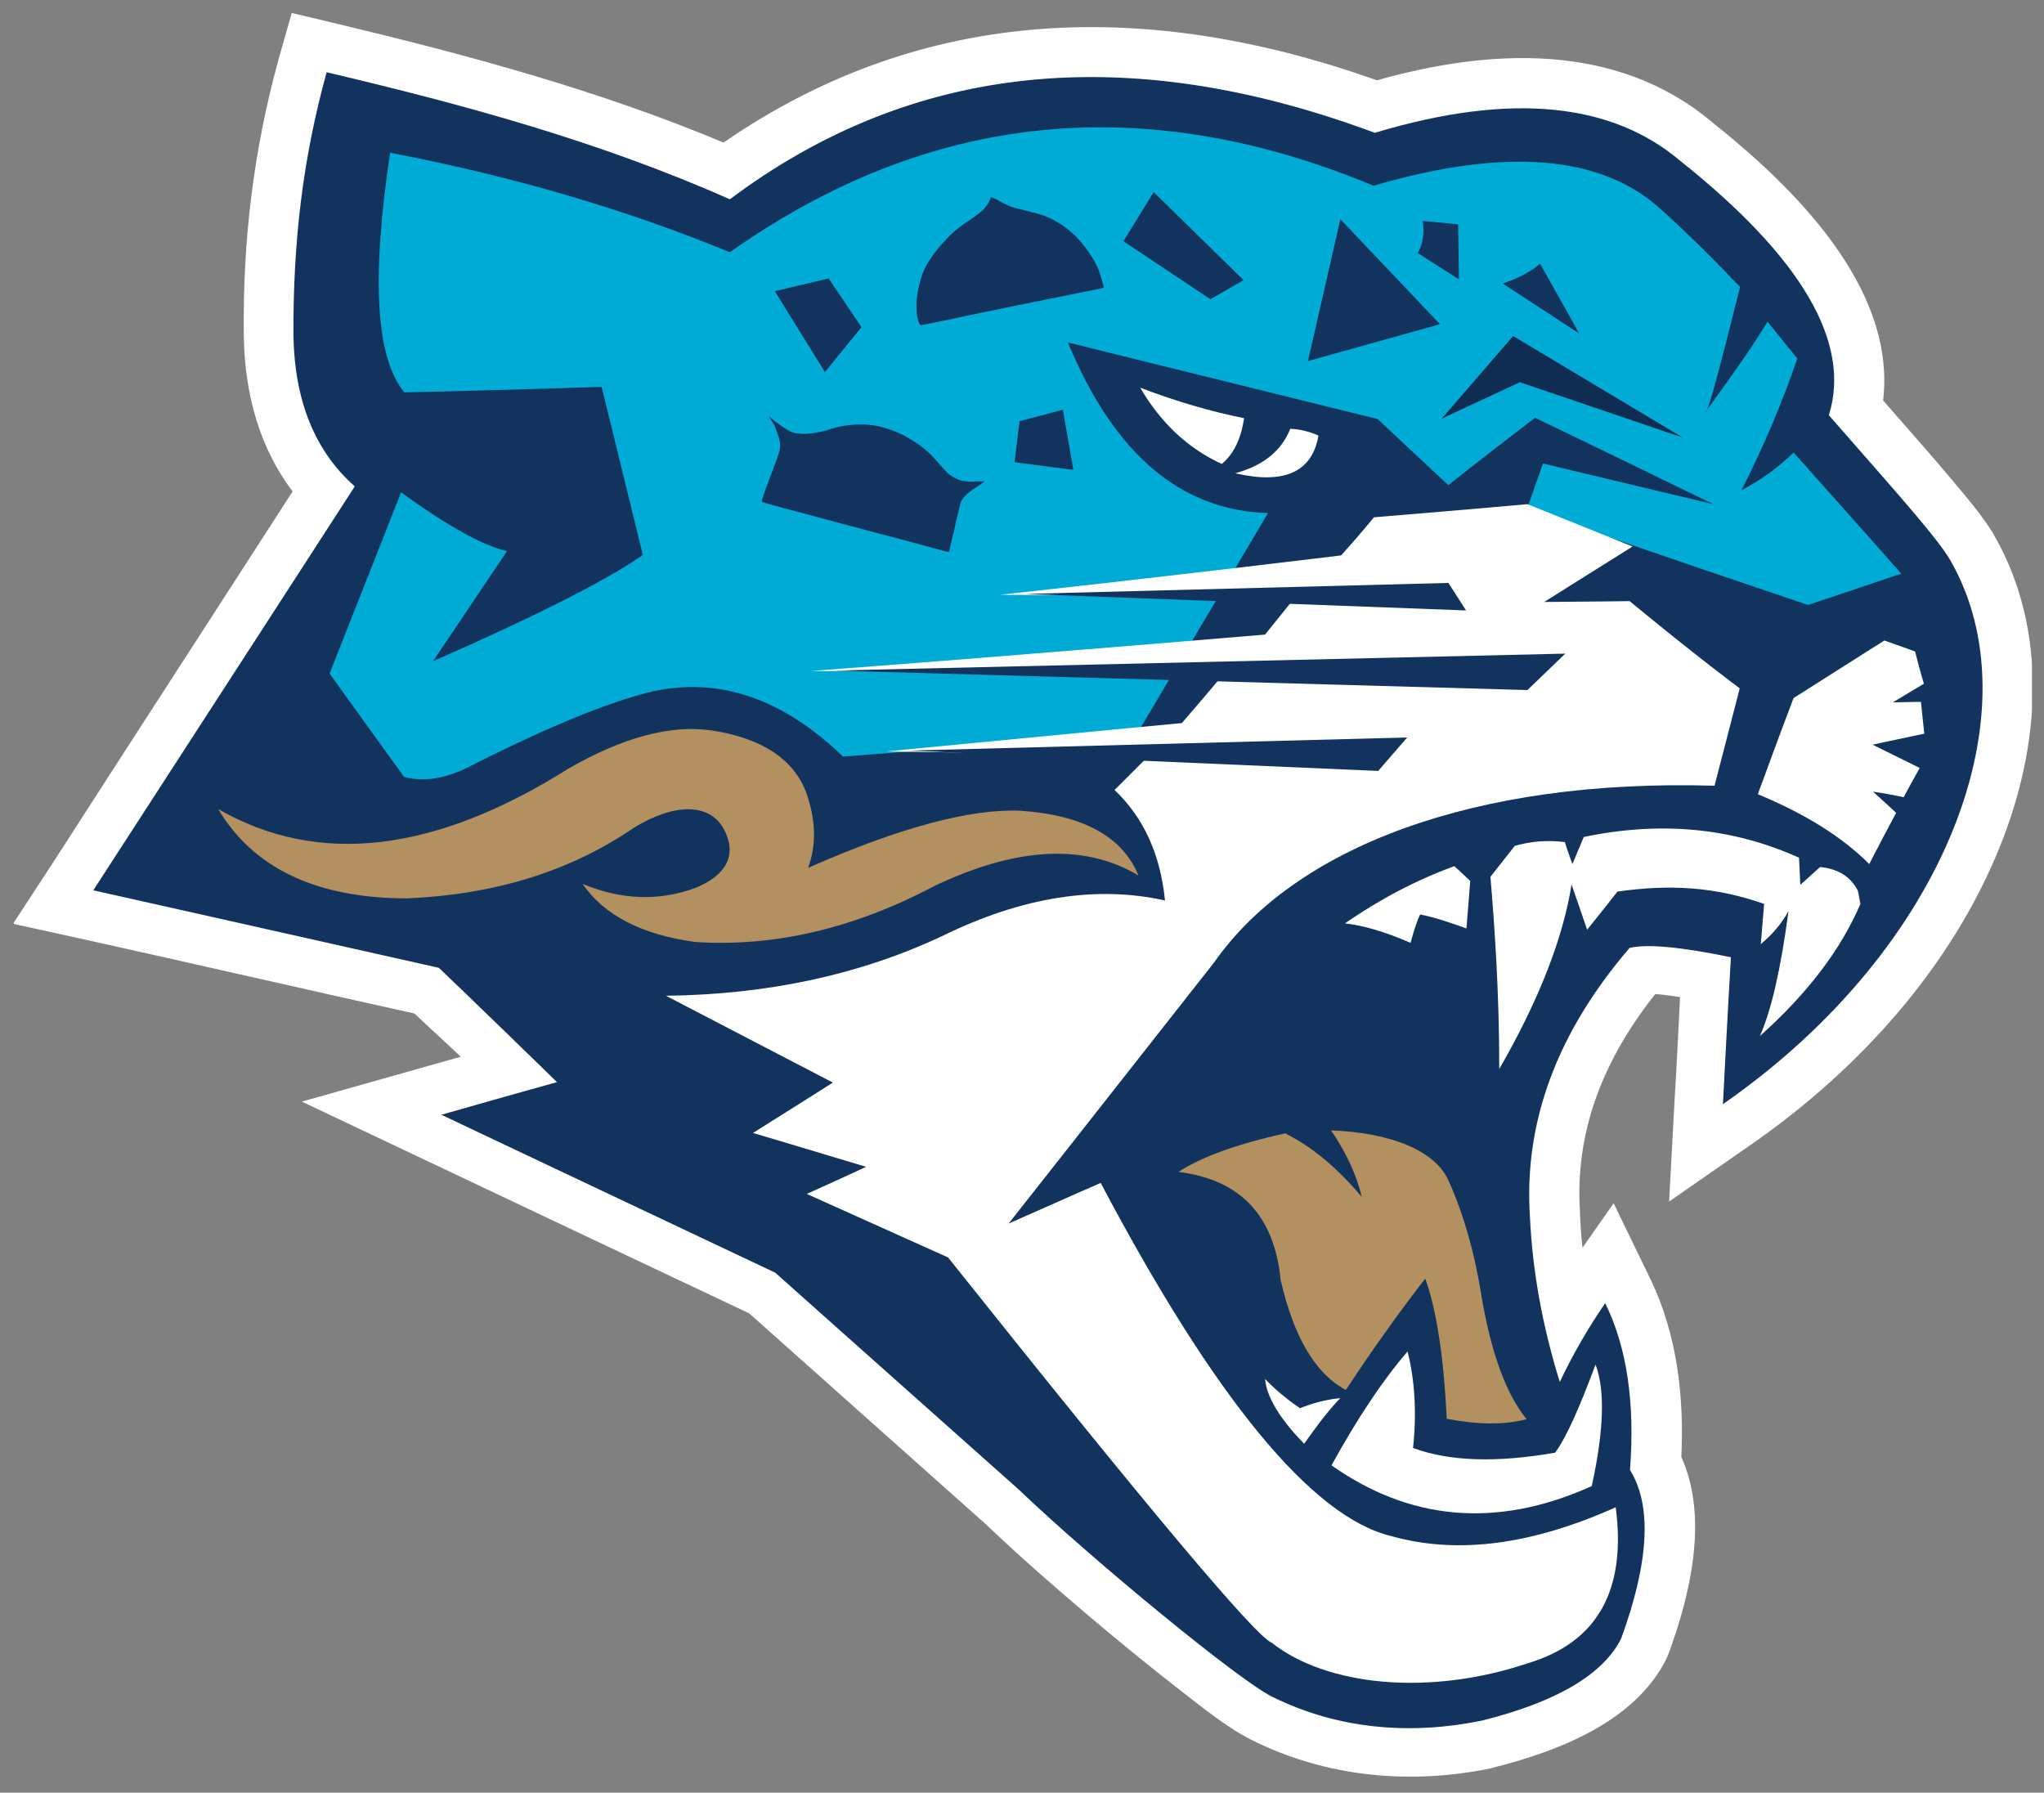 <svg width="122" height="107" viewBox="0 0 122 107" fill="none" xmlns="http://www.w3.org/2000/svg">
<rect x="0" y="0" width="122" height="107" fill="#808080" stroke="none"/>
<g clip-path="url(#clip0_1258_1856)">
<path fill-rule="evenodd" clip-rule="evenodd" d="M17.463 29.334C15.481 26.705 14.603 23.495 14.553 20.058C14.477 14.372 15.13 8.989 16.635 3.504L17.413 0.775L20.174 1.432C28.003 3.302 35.758 5.4 43.186 8.509C55.206 0.219 68.607 -0.034 82.183 4.793C88.909 2.898 96.437 2.494 102.134 7.245C106.927 11.061 113.201 17.101 112.397 23.9C113.778 25.492 115.183 27.059 116.538 28.677C117.366 29.662 118.27 30.724 118.947 31.81L118.972 31.861C122.31 37.598 121.783 44.548 119.374 50.513C116.463 57.766 110.892 63.882 104.568 68.28L99.624 71.717L99.95 65.677C100.076 63.629 100.176 61.582 100.277 59.51C99.75 59.434 99.223 59.358 98.796 59.333C95.81 63.099 93.978 67.395 94.304 72.349V72.424C94.329 73.107 94.379 73.789 94.455 74.472L96.312 71.818L98.52 76.367C100.101 79.653 100.528 83.368 100.352 86.957C101.983 90.571 100.904 95.12 99.599 98.683L99.524 98.86L99.448 99.037C97.566 102.778 92.999 104.521 89.21 105.482L89.135 105.507L89.059 105.532C84.191 106.543 79.197 106.088 74.73 103.864C73.425 103.232 71.794 101.944 70.665 101.059C68.732 99.568 66.825 98.001 64.968 96.434C62.91 94.69 60.853 92.896 58.895 91.025C54.177 86.83 49.459 82.61 44.717 78.389C38.192 75.306 31.667 72.222 25.168 69.139L18.016 65.752L25.619 63.604L27.501 63.073C26.598 62.214 25.644 61.355 24.741 60.495C18.116 59.03 11.541 57.513 4.916 56.047L0.775 55.138L3.109 51.574C7.902 44.118 12.695 36.739 17.463 29.334Z" fill="white"/>
<path fill-rule="evenodd" clip-rule="evenodd" d="M26.196 57.766C12.47 54.683 5.568 53.141 5.568 53.141C15.983 37.067 21.177 29.03 21.177 29.03C18.793 26.933 17.589 23.925 17.514 20.058C17.488 14.448 18.066 9.494 19.496 4.313C27.652 6.234 35.758 8.433 43.562 11.895C54.428 3.757 67.252 2.418 82.058 7.927C90.389 5.425 96.286 6.234 100.251 9.57C107.529 15.358 110.515 20.438 109.16 24.785C113.903 30.193 115.584 32.088 116.387 33.403C121.507 42.248 116.362 56.502 102.836 65.904C103.137 60.066 103.313 57.134 103.313 57.134C100.352 56.528 98.344 56.325 97.265 56.578C92.924 61.633 90.941 66.991 91.318 72.652C91.468 75.811 92.045 79.097 93.099 82.483C93.902 80.79 94.831 79.198 95.81 77.782C97.115 80.436 97.591 83.747 97.29 87.74C98.62 89.888 98.419 93.25 96.763 97.799C95.684 99.947 92.899 101.59 88.432 102.702C84.216 103.561 79.899 103.232 75.96 101.286C74.077 100.402 65.244 93.148 60.802 88.903C51.116 80.284 46.272 75.963 46.272 75.963C32.997 69.695 26.347 66.536 26.347 66.536C30.939 65.222 33.248 64.59 33.248 64.59C28.555 60.015 26.196 57.766 26.196 57.766Z" fill="#12335E"/>
<path fill-rule="evenodd" clip-rule="evenodd" d="M67.478 44.447L57.515 44.599C52.722 44.978 50.313 45.155 50.313 45.155C46.724 41.692 42.935 40.403 38.97 41.263C36.31 41.894 32.571 43.436 27.803 45.862C26.422 46.519 25.168 46.671 24.114 46.368C21.152 42.273 19.672 40.201 19.672 40.201C22.533 32.973 23.938 29.384 23.938 29.384C26.724 31.406 28.831 32.569 30.262 32.897C27.326 37.269 25.845 39.468 25.845 39.468C31.994 36.764 36.159 34.666 38.368 33.125C36.736 26.427 35.908 23.091 35.908 23.091C28.079 23.344 24.139 23.42 24.139 23.42C22.432 21.398 22.156 16.646 23.285 9.115C30.663 10.53 37.414 12.527 43.562 15.054C55.457 6.664 68.256 5.375 81.983 11.086C89.837 8.787 95.584 9.241 99.147 12.502C102.485 15.534 103.966 17.329 103.865 17.101C102.585 22.232 101.908 24.759 101.782 24.608C103.514 22.232 104.744 20.463 105.496 19.199C106.676 20.665 107.278 21.398 107.278 21.398C106.375 24.026 105.271 26.655 103.941 29.258C105.07 28.677 106.124 27.918 107.052 27.009C111.343 31.81 113.477 34.237 113.477 34.237C109.763 35.5 107.906 36.107 107.906 36.107C99.122 33.15 91.142 30.37 91.142 30.37C91.769 28.576 92.096 27.666 92.096 27.666C98.846 29.283 102.259 30.092 102.259 30.092C95.157 26.629 91.619 24.936 91.619 24.936C88.156 27.59 86.449 28.955 86.449 28.955C83.614 26.326 82.233 25.012 82.233 25.012C69.912 21.979 63.739 20.438 63.739 20.438C66.499 27.11 70.489 30.471 75.684 30.623C70.188 39.873 67.478 44.447 67.478 44.447Z" fill="#00ABD6"/>
<path fill-rule="evenodd" clip-rule="evenodd" d="M103.84 41.086C102.837 44.978 102.335 46.898 102.335 46.898C87.955 46.469 77.265 50.588 72.472 57.438C64.291 67.85 60.2 73.031 60.2 73.031C63.839 71.413 65.696 70.605 65.696 70.605C72.522 83.519 78.319 90.545 83.037 91.683C86.977 92.795 91.418 92.213 96.437 89.964C97.09 94.918 95.333 98.026 91.218 99.265C85.295 101.261 79.172 100.629 75.91 98.052C74.956 97.698 68.507 90.015 56.587 75.053L48.155 71.262C50.514 70.2 51.693 69.644 51.693 69.644C47.176 68.28 44.943 67.623 44.943 67.623C48.13 65.626 49.711 64.615 49.711 64.615C43.061 61.153 39.748 59.434 39.748 59.434C45.871 59.358 51.342 58.17 56.235 55.87C61.029 53.52 65.47 52.838 69.536 53.748C69.26 51.018 68.281 48.819 66.524 47.151C67.904 45.761 68.607 45.079 68.607 45.079L52.873 44.851C64.642 43.714 70.54 43.158 70.54 43.158C72.246 41.187 73.074 40.176 73.074 40.176C56.637 40.075 48.406 40.05 48.406 40.05C60.251 39.165 75.508 37.876 75.508 37.876C76.713 36.385 77.315 35.627 77.315 35.627C65.546 35.526 59.673 35.5 59.673 35.5C69.46 34.439 80.05 33.15 80.05 33.15C81.38 31.659 82.008 30.875 82.008 30.875C88.131 30.37 91.168 30.092 91.168 30.092C95.358 31.785 97.441 32.619 97.441 32.619C93.928 34.818 92.171 35.93 92.171 35.93C95.584 35.905 97.266 35.879 97.266 35.879C101.406 39.291 103.84 41.086 103.84 41.086Z" fill="white"/>
<path fill-rule="evenodd" clip-rule="evenodd" d="M49.762 40.024L91.168 41.187L93.427 39.013L49.762 40.024ZM54.229 44.801L82.26 46.014L83.991 44.017L54.229 44.801ZM61.18 35.45L87.504 36.435L86.451 34.793L61.18 35.45Z" fill="#12335E"/>
<path fill-rule="evenodd" clip-rule="evenodd" d="M74.253 24.961C74.078 26.2 73.626 27.11 72.923 27.691C70.89 26.756 69.284 25.239 68.055 23.142C70.188 23.951 72.246 24.557 74.253 24.961ZM77.014 25.593C77.616 25.619 78.193 25.77 78.695 25.998C78.319 28.171 76.662 28.929 73.726 28.247C75.407 27.792 76.487 26.907 77.014 25.593ZM111.569 51.574C109.963 49.957 107.73 48.567 104.919 47.404C106.324 43.562 107.052 41.667 107.052 41.667C110.666 39.367 112.473 38.23 112.473 38.23C113.702 38.66 114.305 38.887 114.305 38.887C114.631 40.176 114.832 40.808 114.832 40.808C113.577 41.566 112.975 41.92 112.975 41.92C114.104 41.894 114.656 41.894 114.656 41.894C114.781 43.158 114.857 43.79 114.857 43.79C112.799 44.22 111.77 44.447 111.77 44.447C113.652 45.382 114.581 45.837 114.581 45.837C113.928 47 113.627 47.581 113.627 47.581C112.397 47.328 111.795 47.252 111.795 47.252C112.724 48.086 113.175 48.516 113.175 48.516C112.096 50.538 111.569 51.574 111.569 51.574ZM95.233 81.447C95.81 82.963 95.734 85.39 95.007 88.7C89.235 91.304 84.065 90.697 79.473 87.462C81.004 84.682 82.509 82.407 84.015 80.663C84.442 82.382 84.567 84.303 84.341 86.426C86.525 87.235 89.36 87.31 92.823 86.704C93.476 85.819 94.254 84.075 95.233 81.447ZM75.508 82.306C75.608 83.393 76.386 84.682 77.842 86.173C78.319 85.516 78.996 84.505 80 83.444C78.871 83.57 78.118 83.848 77.591 84.05C76.813 83.519 76.11 82.938 75.508 82.306ZM87.528 55.416C87.679 53.52 87.754 52.585 87.754 52.585C87.127 51.978 86.801 51.7 86.801 51.7C84.517 52.535 82.359 53.672 80.276 55.112C81.38 55.239 82.685 55.618 84.191 56.275C84.417 55.466 84.592 54.91 84.768 54.582C85.646 54.758 86.55 55.062 87.528 55.416ZM93.4 50.26C92.372 50.133 91.368 50.209 90.414 50.487C89.436 51.726 88.959 52.332 88.959 52.332C89.21 55.315 89.486 59.207 89.486 63.806C91.87 59.661 93.3 55.972 93.802 52.787C94.429 54.607 94.731 55.491 94.731 55.491C95.935 54 96.537 53.217 96.537 53.217C99.699 52.762 102.41 52.939 105.295 53.95C105.17 55.542 105.095 56.351 105.095 56.351C105.797 55.769 106.349 55.112 106.751 54.379C106.299 57.766 105.747 60.243 105.045 61.835C107.905 59.282 109.888 56.654 111.042 53.95C110.942 53.419 110.892 53.166 110.892 53.166C110.465 52.332 109.712 51.852 108.633 51.751C107.855 52.459 107.454 52.812 107.454 52.812C107.403 51.751 107.378 51.195 107.378 51.195C103.413 49.401 99.122 48.996 94.53 49.957C94.078 51.043 93.852 51.574 93.852 51.574C93.526 50.69 93.4 50.26 93.4 50.26Z" fill="white"/>
<path fill-rule="evenodd" clip-rule="evenodd" d="M85.069 76.317C83.513 78.313 81.932 80.537 80.326 82.963C78.494 81.978 77.214 79.779 76.436 76.392C76.06 72.551 74.027 70.403 70.338 69.948C71.693 69.063 73.826 68.28 76.712 67.648C78.344 68.457 79.849 69.746 81.28 71.439C80.953 70.074 80.326 68.76 79.448 67.471C83.011 67.597 85.696 68.684 86.474 70.504C87.328 72.399 88.005 74.699 88.432 77.403C89.009 80.765 89.887 83.191 91.117 84.707C89.762 85.061 88.181 85.036 86.349 84.682C86.173 80.916 85.721 78.111 85.069 76.317ZM24.314 53.621C18.894 53.621 15.13 51.827 13.021 48.289C18.994 51.726 25.97 50.892 33.951 45.862C37.213 43.992 40.024 43.259 42.408 43.588C45.469 44.043 47.376 45.306 48.129 47.328C48.706 48.971 48.731 50.462 48.23 51.801C53.725 49.375 57.941 48.263 60.903 48.39C64.642 48.642 67.001 49.931 67.954 52.257C64.742 50.336 60.652 50.538 55.708 52.914C50.915 55.441 46.172 56.528 41.504 56.224C38.317 55.795 36.059 54.632 34.779 52.762C37.113 53.722 39.346 53.798 41.529 52.989C43.236 52.282 44.064 51.119 43.211 49.502C42.408 47.985 40.375 47.859 37.84 49.401C34.051 52.004 29.534 53.394 24.314 53.621Z" fill="#B3905F"/>
<path fill-rule="evenodd" clip-rule="evenodd" d="M46.249 17.379L49.235 22.207L51.418 19.528L49.461 16.621L46.249 17.379ZM60.553 27.59L64.066 28.045L63.439 24.456L60.854 25.138L60.553 27.59ZM72.247 17.86L74.229 16.722L68.859 11.466L67.052 14.397L72.247 17.86ZM78.069 21.549L85.949 19.351L80.001 13.083L78.069 21.549ZM84.619 15.105C86.25 16.141 87.078 16.672 87.078 16.672C87.053 14.473 87.028 13.386 87.028 13.386C85.623 13.26 84.92 13.184 84.92 13.184C85.02 13.892 84.945 14.549 84.619 15.105ZM94.255 19.907C91.219 17.91 89.688 16.924 89.688 16.924C90.616 16.621 91.369 16.217 91.921 15.737C93.477 18.491 94.255 19.907 94.255 19.907ZM45.872 24.835C46.575 25.416 47.077 25.745 47.353 25.821C47.654 25.896 48.005 25.922 48.382 25.871C48.758 25.821 49.185 25.745 49.636 25.593C50.088 25.442 50.565 25.366 51.117 25.34C51.644 25.315 52.196 25.366 52.723 25.517C53.25 25.669 53.802 25.871 54.354 26.225C54.881 26.528 55.308 26.882 55.634 27.211C55.935 27.539 56.161 27.817 56.362 28.02C56.538 28.247 56.738 28.399 56.989 28.525C57.24 28.651 57.441 28.727 57.642 28.727C57.843 28.752 58.068 28.752 58.319 28.727H58.746C58.796 28.727 58.671 28.803 58.42 28.98C58.144 29.157 57.918 29.308 57.692 29.511C57.466 29.713 57.341 29.915 57.29 30.193C57.215 30.471 57.09 30.976 56.939 31.709C56.738 32.468 56.663 32.847 56.663 32.897C56.663 32.948 56.563 32.948 56.387 32.897C56.211 32.847 54.354 32.341 50.816 31.406C47.278 30.471 45.521 29.991 45.496 29.965C45.496 29.94 45.471 29.915 45.471 29.864C45.471 29.839 45.621 29.384 45.947 28.525C46.274 27.666 46.474 27.135 46.525 26.907C46.575 26.68 46.575 26.478 46.525 26.25C46.474 26.023 46.349 25.745 46.224 25.391M59.147 11.769C59.047 12.072 58.871 12.35 58.62 12.578C58.37 12.805 58.043 13.032 57.692 13.26C57.341 13.487 56.914 13.816 56.462 14.296C56.011 14.776 55.659 15.231 55.383 15.686C55.107 16.141 54.957 16.596 54.856 17.051C54.756 17.48 54.681 17.91 54.706 18.34C54.706 18.744 54.756 19.022 54.806 19.149C54.856 19.3 54.906 19.376 54.931 19.401C54.957 19.427 55.534 19.3 56.663 19.073C57.792 18.82 59.072 18.567 60.528 18.264C61.983 17.961 63.213 17.733 64.267 17.506C65.296 17.304 65.848 17.203 65.848 17.177C65.873 17.152 65.873 17.152 65.873 17.101C65.873 17.076 65.798 16.823 65.672 16.394C65.547 15.964 65.271 15.433 64.844 14.852C64.417 14.271 63.941 13.816 63.439 13.462C62.937 13.133 62.435 12.881 61.933 12.754C61.431 12.628 61.004 12.502 60.628 12.426C60.277 12.325 59.875 12.148 59.474 11.895" fill="#12335E"/>
<path fill-rule="evenodd" clip-rule="evenodd" d="M90.716 22.813L86.049 24.987L90.315 20.058L100.453 26.124L90.716 22.813Z" fill="#0F2D53"/>
</g>
<defs>
<clipPath id="clip0_1258_1856">
<rect width="120.455" height="105.263" fill="white" transform="translate(0.826 0.775)"/>
</clipPath>
</defs>
</svg>

